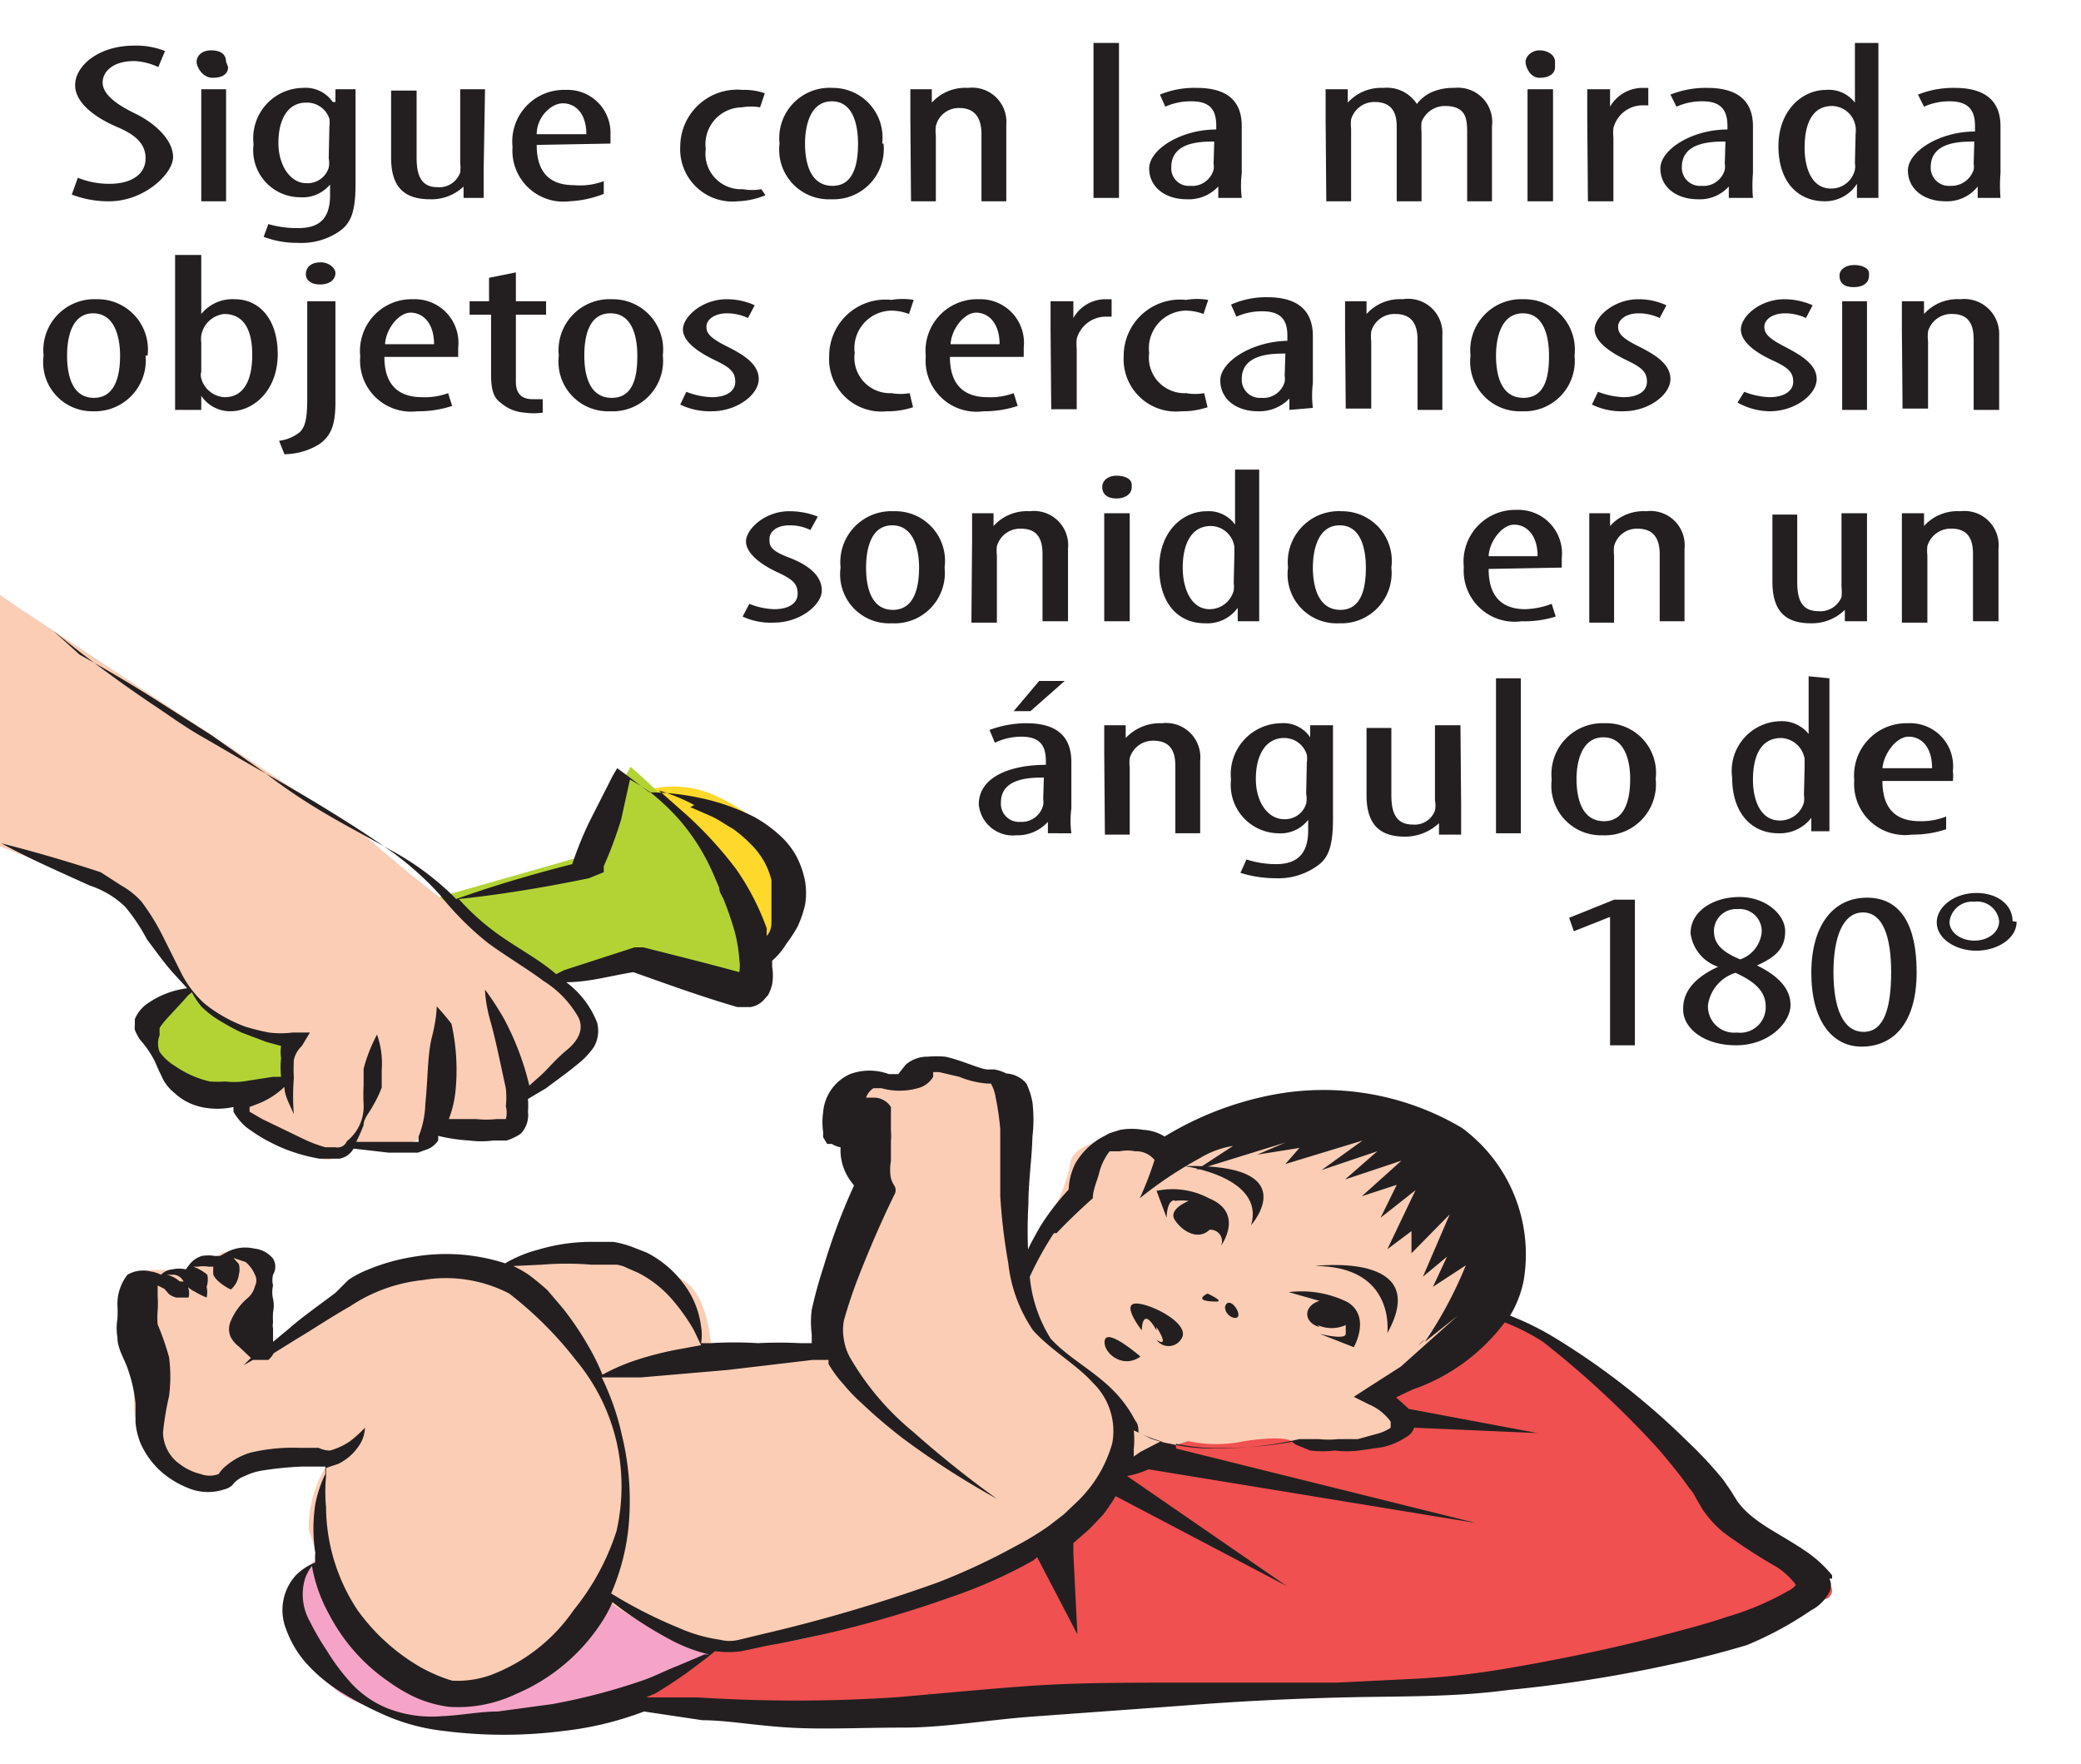 <svg id="Capa_1" data-name="Capa 1" xmlns="http://www.w3.org/2000/svg" viewBox="0 0 31.02 26.29"><defs><style>.cls-1{fill:#f05050;}.cls-2{fill:#ffd82c;}.cls-3{fill:#b3d335;}.cls-4{fill:#f5a4c7;}.cls-5{fill:#fccdb5;}.cls-6{fill:#231f20;}</style></defs><title>4-3meses</title><path class="cls-1" d="M9.22,25.39a7.56,7.56,0,0,1,2.58-3.17A85.64,85.64,0,0,1,20,19.28a11.91,11.91,0,0,1,3,.59,30,30,0,0,1,2.51,2.38,1.42,1.42,0,0,0,.79.81c.62.26,1.2.55.95.76A34.14,34.14,0,0,1,23,25c-1,.22-5.93.33-7.08.43a18.73,18.73,0,0,1-6.65,0"/><path class="cls-2" d="M9.31,11.91a1.51,1.51,0,0,1,1.26-.09,2.74,2.74,0,0,1,1.17.9v.63l-.35.91Z"/><path class="cls-3" d="M6.62,13.35l2-.57.78-1.35a7.9,7.9,0,0,1,1.78,2.18,1.77,1.77,0,0,1,0,1.19l-1.62-.57-1.45.41L3.69,16.28s-.53.19-.8,0-1-.93-.64-1.22,4.37-1.71,4.37-1.71"/><path class="cls-4" d="M10.93,24.28s-.2.51-1.41.95S5.8,25.85,5,25.18s-.92-1.75,0-2.08,6,1.18,6,1.18"/><path class="cls-5" d="M3.72,19.61s.35-.54.21-.74a.48.48,0,0,0-.48-.21c-.17,0-.11,0-.24.08l-.45.19H2.22c-.08,0-.34.11-.34.34A14.43,14.43,0,0,1,2,21c0,.38.57,1.17,1.13,1.12s.69-.4.91-.41,1-.1,1-.1a1.79,1.79,0,0,0-.44,1.18A4,4,0,0,0,6.42,25.1,2.43,2.43,0,0,0,8.79,24c.37-.74.22-.17.22-.17a3.74,3.74,0,0,0,1.74.7A5.15,5.15,0,0,0,13,24.1s2.81-.87,3.26-1.58l.45-.71,1-.33a2,2,0,0,0,.84,0c.61-.09.7,0,.7,0s1.11.3,1.45-.09-.18-.64-.18-.64.82-.54.93-.65a1.86,1.86,0,0,0,.4-1.78c-.33-.84-.54-1.33-1.21-1.51a2.66,2.66,0,0,0-1.48-.22,4.65,4.65,0,0,0-1.66.57s.06-.25-.55-.23-1,.19-1,.44a2.41,2.41,0,0,1-.32.78l-.44.71a14.19,14.19,0,0,1-.09-1.58c0-.46.06-1.08-.39-1.25s-1.07-.26-1.08-.13-.13.31-.31.29-.4-.29-.59-.05a.75.75,0,0,0-.11.58s0,.06.26.33a1.11,1.11,0,0,1,.06,1.2,4.49,4.49,0,0,0-.48,1.49c.11,0,0,.4,0,.4l-1.68.09h-.17s0-1-.51-1.19a5.91,5.91,0,0,0-1.84-.43c-.19.05-.9.39-.9.39a2.94,2.94,0,0,0-1.19-.23,18.38,18.38,0,0,0-2.17,1.3s-.24.05-.22-.46"/><path class="cls-5" d="M.31,9.08l5.16,3.4a19.42,19.42,0,0,0,2.39,1.81c.58.25,1,.66.93,1s-1.15,1.06-1.15,1.06.27.48-.06.53a7.38,7.38,0,0,1-1.08,0L6,17.08l-.9,0s0,.32-.43.16a6.83,6.83,0,0,1-1.05-.6s-.26-.22,0-.33a6.42,6.42,0,0,1,.73-.2l0-.64a1.64,1.64,0,0,1-1.33-.53c-.74-.67-.73-1.19-1.09-1.45a15.31,15.31,0,0,0-2-.9V8.82Z"/><path class="cls-6" d="M20.68,19.87c.68-1.22-1.08-1-1.08-1,1.21,0,1.08,1,1.08,1"/><path class="cls-6" d="M18.65,18.26s.82-.92-1-.88c0,0,1.21.16,1,.88"/><path class="cls-6" d="M19.64,19.75a.51.51,0,0,0,.42,0l0,.13c0,.1-.39,0-.39,0l.51.2s.26-.45-.09-.67a1.54,1.54,0,0,0-.88-.15l.46.13c-.24.07-.25.32,0,.39"/><path class="cls-6" d="M17.51,17.9a.77.77,0,0,1,.21,0s-.31.12-.21.28.34.32.52.15a.17.17,0,0,1,.17.24s.36-.49-.18-.71a1.15,1.15,0,0,0-.78-.11l.15.4s0-.26.12-.26"/><path class="cls-6" d="M18.26,19.48c0,.15.21.22.2.11s-.16-.26-.2-.11"/><path class="cls-6" d="M18,19.28c-.19.1,0,.12.13.12s-.13-.12-.13-.12"/><path class="cls-6" d="M21.14,20.05a.41.41,0,0,0,.1-.09l-.1.09"/><path class="cls-6" d="M17.24,19.78c.21.34,0,.19,0,.19a.22.22,0,0,0,.36,0c.19-.23-.48-.56-.68-.54s.1.4.1.4,0-.39.22,0"/><path class="cls-6" d="M17,20.22s-.48-.42-.53-.25.25.45.53.25"/><path class="cls-6" d="M2.86,14.79h0A1.29,1.29,0,0,0,3,15a1.39,1.39,0,0,0,.27.21,3.47,3.47,0,0,0,.33.18l.37.14.22.06a.57.57,0,0,0,0,.18,1.26,1.26,0,0,0,0,.28v0l-.12,0-.45.07a1.15,1.15,0,0,1-.26,0,1.77,1.77,0,0,1-.23,0,1.51,1.51,0,0,1-.52-.23.78.78,0,0,1-.23-.21.33.33,0,0,1,0-.25.81.81,0,0,1,0-.11l0,0s0,0,0,0v0a1.1,1.1,0,0,1,.11-.14l.24-.26.07-.08m5.49-.32h0c-.24-.21-.56-.38-.83-.57a3.55,3.55,0,0,1-.62-.55c.66-.07,1.31-.18,1.94-.31L9,13l0-.09a5.89,5.89,0,0,0,.26-.7l.13-.59a2.66,2.66,0,0,1,.33.21,3.46,3.46,0,0,1,.39.37,3.14,3.14,0,0,1,.52.82l.09.21c0,.08.06.14.08.21a4.59,4.59,0,0,1,.15.44,2.17,2.17,0,0,1,.07.42.58.58,0,0,1,0,.19h0c-.47-.13-1-.26-1.43-.37l-.08,0-.05,0-1.05.34Zm2-2.49h0l.32.14c.11.05.2.12.31.18a2,2,0,0,1,.27.23,1.21,1.21,0,0,1,.2.26,1.17,1.17,0,0,1,.11.28c0,.1,0,.19,0,.29s0,.2,0,.29,0,.17-.07.25a.06.06,0,0,0,0,0,.76.76,0,0,1,0-.11,3.77,3.77,0,0,0-.46-.89,5.91,5.91,0,0,0-.72-.79l-.43-.38C9.94,11.82,10.13,11.88,10.35,12ZM2.19,14c.12.16.24.33.38.49l.22.24a1.32,1.32,0,0,0-.58.22.53.53,0,0,0-.2.24v.09a.25.25,0,0,0,0,.07.71.71,0,0,0,.08.15,1.44,1.44,0,0,1,.18.25c.05.08.08.18.13.27a.64.64,0,0,0,.2.27.85.85,0,0,0,.4.21,1.12,1.12,0,0,0,.48,0h0s0,0,0,.07a.87.87,0,0,0,.19.23,2.52,2.52,0,0,0,.64.35,2.67,2.67,0,0,0,.45.12h.3a.3.3,0,0,0,.21-.15l0,0,.52.06.31,0h.13l.14-.05A.34.34,0,0,0,6.53,17a.25.25,0,0,0,0-.07A2.71,2.71,0,0,0,7,17a1.4,1.4,0,0,0,.35,0l.2,0a.82.82,0,0,0,.21-.1.4.4,0,0,0,.11-.33,1.25,1.25,0,0,0,0-.19l.27-.16c.13-.1.29-.21.46-.35a1.24,1.24,0,0,0,.25-.26.48.48,0,0,0,.05-.37,1.37,1.37,0,0,0-.46-.6c.34,0,.68-.1,1-.15.51.18,1,.36,1.55.52l.11,0,.09,0a.35.35,0,0,0,.19-.1l.07-.08a.64.64,0,0,0,.06-.16.78.78,0,0,0,0-.26s0-.06,0-.09a1.07,1.07,0,0,0,.21-.25,2.33,2.33,0,0,0,.17-.26,1.73,1.73,0,0,0,.11-.32,1.08,1.08,0,0,0,0-.36,1.36,1.36,0,0,0-.13-.37,1.19,1.19,0,0,0-.27-.33,1.9,1.9,0,0,0-.37-.26,3.26,3.26,0,0,0-.81-.28,3.68,3.68,0,0,0-.74-.08l-.37-.28-.11-.08-.07.12-.35.69a5.36,5.36,0,0,0-.25.62c-.59.15-1.17.32-1.73.52l-.06-.06a4.1,4.1,0,0,0-.9-.66c-.33-.19-.68-.37-1-.56a8.63,8.63,0,0,1-.89-.6l-.81-.57-.77-.49c-.47-.3-.89-.54-1.18-.7L.79,9.4l0,0,.39.31c.25.19.62.47,1.08.78.23.15.47.33.75.49s.58.34.9.52.63.36.94.55.64.4.94.61a4.67,4.67,0,0,1,.77.68,4.45,4.45,0,0,0,.72.72c.29.21.58.38.82.56a1.53,1.53,0,0,1,.52.54c.09.18,0,.35-.17.49s-.28.28-.39.38l-.17.15v0a4.1,4.1,0,0,0-.38-1,4.39,4.39,0,0,0-.28-.43s0,.19.08.47.15.64.23,1a1.26,1.26,0,0,1,0,.27.36.36,0,0,1,0,.19l0,0,0,0-.14,0a1.45,1.45,0,0,1-.3,0l-.41,0a1.6,1.6,0,0,0,.1-.42,3.17,3.17,0,0,0-.06-1A3.41,3.41,0,0,0,6.51,15s0,.18-.07.45-.06.63-.1,1a1.42,1.42,0,0,1-.1.49l0,.08H6.13l-.31,0-.51,0a2.72,2.72,0,0,0,.11-.25c0-.1.09-.19.14-.29a1.66,1.66,0,0,0,.13-.27c0-.09,0-.18,0-.26a1.3,1.3,0,0,0-.07-.53h0a2.35,2.35,0,0,0-.2.51c0,.08,0,.16,0,.25a2.61,2.61,0,0,0,0,.28.66.66,0,0,1-.25.55A.15.15,0,0,1,5,17.1H4.93s0,0-.08,0a2,2,0,0,1-.34-.13l-.6-.29-.19-.11s0,0,0,0v-.07l.13-.05a1.19,1.19,0,0,0,.39-.25l0,0c0,.14.09.28.14.41h0a3.35,3.35,0,0,1,0-.54,2.51,2.51,0,0,1,0-.27.4.4,0,0,1,.12-.21h0l.12-.2-.26,0a1.39,1.39,0,0,1-.35,0,3.15,3.15,0,0,1-.36-.09,2.18,2.18,0,0,1-.6-.34,1.59,1.59,0,0,1-.36-.48l-.26-.52a3.33,3.33,0,0,0-.32-.52,1.17,1.17,0,0,0-.3-.24L1.5,13c-.49-.16-1-.31-1.48-.43l0,0c.42.23.88.43,1.32.63a1.36,1.36,0,0,1,.53.32A2.83,2.83,0,0,1,2.19,14Z"/><path class="cls-6" d="M16,23h0l.24-.21.2-.21a2.75,2.75,0,0,0,.19-.28l2.55,1.34L16.8,22h0a1.31,1.31,0,0,0,.32-.1L22,22.7l-4.47-1.11a.43.43,0,0,1,0-.07,3.4,3.4,0,0,0,.46.06,6,6,0,0,0,1.27-.09.27.27,0,0,0,.1.06l.17.07a1.55,1.55,0,0,0,.37,0,1.45,1.45,0,0,0,.36,0l.35-.05a1.06,1.06,0,0,0,.35-.15.24.24,0,0,0,.12-.14l1.84.08L21,21l-.12-.11-.07-.06.1-.05.15-.07a2.9,2.9,0,0,0,1.37-1A3.18,3.18,0,0,1,23,20a14,14,0,0,1,1.74,1.62c.15.18.31.37.44.56a.56.56,0,0,1,.1.15l.1.17a1.65,1.65,0,0,0,.31.34,8.32,8.32,0,0,0,.8.52,1.18,1.18,0,0,1,.28.26l0,0a.27.27,0,0,1-.11.09,4.17,4.17,0,0,1-.92.39c-.35.12-.72.21-1.09.31-.75.19-1.53.35-2.32.48a11.7,11.7,0,0,1-1.19.13l-1.22.06c-.8,0-1.6,0-2.37,0s-1.52,0-2.22.05-1.39.12-2,.17a22.87,22.87,0,0,1-2.93,0l-.77,0,.14-.06c.2-.12.33-.21.46-.3l.32-.24.11-.09a1.36,1.36,0,0,0,.4,0l.37-.08a16.87,16.87,0,0,0,2.73-.72,7.29,7.29,0,0,0,1.24-.55l.06-.05.6,1.15L16,23.16ZM8.23,25.4h0l-.81.11c-.27,0-.56.06-.84.07a1.8,1.8,0,0,1-.81-.12,1.49,1.49,0,0,1-.56-.4,3.18,3.18,0,0,1-.34-.46,3.94,3.94,0,0,1-.25-.43.82.82,0,0,1-.07-.65.72.72,0,0,1,.1-.18,2.3,2.3,0,0,0,.26.73,2.77,2.77,0,0,0,.89,1,2.58,2.58,0,0,0,.37.22,1.8,1.8,0,0,0,.52.15,2,2,0,0,0,1-.19A2.84,2.84,0,0,0,9,24.13a2,2,0,0,0,.13-.25,6,6,0,0,0,.92.59,2.44,2.44,0,0,0,.52.19l-.07,0-.4.17c-.16.06-.33.15-.5.21A9.2,9.2,0,0,1,8.23,25.4ZM4.75,21.58H4.46a2.73,2.73,0,0,0-.72.07,1,1,0,0,0-.36.19.49.49,0,0,0-.12.13v0h0l0,0,0,0a.38.38,0,0,1-.27,0,.83.83,0,0,1-.3-.14.59.59,0,0,1-.26-.48,4.33,4.33,0,0,1,.09-.54,2.24,2.24,0,0,0,0-.58,4,4,0,0,0-.17-.49,1.2,1.2,0,0,1,0-.2,1.64,1.64,0,0,0,0-.22l0-.16.1.05.07.08a.28.28,0,0,0,.11.05l.12,0h.06l0,0a.24.24,0,0,0,0-.13.15.15,0,0,0-.07-.11l-.06,0A.46.46,0,0,0,2.49,19H2.6a.19.19,0,0,1,.1.05,1,1,0,0,1,.08.11.38.38,0,0,0,.12.09,1.33,1.33,0,0,0,.18.09h0a.36.36,0,0,0,0-.16A.34.34,0,0,0,3.09,19a.68.68,0,0,0-.21-.12h0l.07,0a.47.47,0,0,1,.16,0s0,0,.07,0a.84.84,0,0,0,0,.12.31.31,0,0,0,.09.11.76.76,0,0,0,.17.11h0A.34.34,0,0,0,3.56,19a.31.31,0,0,0,0-.16l-.08-.09.18.06,0,0A.49.49,0,0,1,3.8,19a.18.18,0,0,1,0,.17.33.33,0,0,1-.1.17.92.92,0,0,0-.26.35.29.29,0,0,0,0,.24.43.43,0,0,0,.12.14l.18.17-.11.11,0,0,.14-.08,0,0H4a.35.35,0,0,0,.08-.1.08.08,0,0,1,0,0l.37-.23c.22-.13.47-.3.77-.47a2.39,2.39,0,0,1,1.08-.39,2.05,2.05,0,0,1,1.29.2,5.56,5.56,0,0,1,1,1,2.93,2.93,0,0,1,.6,1.21,3,3,0,0,1,0,1.33A3.63,3.63,0,0,1,8.55,24a2.61,2.61,0,0,1-1.12.92,1.46,1.46,0,0,1-.69.13,1.91,1.91,0,0,1-.27-.1,2.11,2.11,0,0,1-.3-.16A3,3,0,0,1,5.33,24a2.81,2.81,0,0,1-.47-1.54,2.39,2.39,0,0,1,0-.45c0-.06,0-.11,0-.13l.18-.06a.78.78,0,0,0,.31-.27.5.5,0,0,0,.09-.27h0a1.87,1.87,0,0,1-.22.2,1,1,0,0,1-.3.14A.37.37,0,0,1,4.75,21.58ZM2.18,19.09h0s0,0,.06,0h0l0,0h0l0,0h-.2Zm5.9-.24h0a4.44,4.44,0,0,1,.73,0l.19,0h.09l.1,0a.5.5,0,0,1,.16.05l.16.07a1.68,1.68,0,0,1,.51.4,2.91,2.91,0,0,1,.32.45l.11.23-.38.07a4.82,4.82,0,0,0-.58.15,3,3,0,0,0-.51.22,3.11,3.11,0,0,0-.2-.41,4.52,4.52,0,0,0-.39-.58l-.23-.27A3.74,3.74,0,0,0,7.88,19a1.71,1.71,0,0,0-.23-.13Zm2.76,1.57h0l.68-.08.59-.07.24,0,0,.06a1.78,1.78,0,0,0,.23.31,2.4,2.4,0,0,0,.27.28,7.6,7.6,0,0,0,.61.52,12.41,12.41,0,0,0,1.4.9l0,0a15.45,15.45,0,0,1-1.25-1,4.07,4.07,0,0,1-.93-1.09.79.79,0,0,1-.1-.28.78.78,0,0,1,0-.29q.09-.32.21-.63c.16-.41.34-.83.54-1.24a.13.13,0,0,0,0-.14l0,0,0,0,0,0a.37.37,0,0,1-.05-.11.69.69,0,0,1,0-.25c0-.08,0-.2,0-.3a.81.81,0,0,0,0-.16V16.6a.93.93,0,0,0,0-.1.3.3,0,0,0-.25-.14l-.12,0a.27.27,0,0,1,.11-.14s0,0,.12,0a1,1,0,0,0,.54,0,.37.37,0,0,0,.23-.17l0-.07H14l.3.07a1.35,1.35,0,0,0,.41.1h.06s0,0,0,0a.59.59,0,0,1,.07.2,4,4,0,0,1,.07.48l0,1a8.78,8.78,0,0,0,.12,1,2.19,2.19,0,0,0,.37,1c.27.3.65.51.89.78a1,1,0,0,1,.29.9,1.93,1.93,0,0,1-.51.86l-.21.2-.22.17a4.33,4.33,0,0,1-.51.31,9.52,9.52,0,0,1-1.16.54,23.45,23.45,0,0,1-2.62.77l-.33.08a.58.58,0,0,1-.29,0,2.31,2.31,0,0,1-.62-.18,6.82,6.82,0,0,1-1-.51,3.3,3.3,0,0,0,.26-1,4.13,4.13,0,0,0-.1-1.36,3.82,3.82,0,0,0-.3-.86l.59,0Zm3.9-4.2ZM17,21.64h0l-.1.07,0-.11a1.29,1.29,0,0,0,0-.28l.13.06a2.65,2.65,0,0,0,.3.11h.1l-.09,0h-.05Zm-1.25-3.26h0c.17-.18.36-.36.54-.52l0,0v0c0-.12.06-.25.09-.36a.89.89,0,0,1,.16-.34s0,0,0,0l.05,0,.1,0a.58.58,0,0,1,.23,0,.35.35,0,0,1,.29.13,5,5,0,0,1-.22.57,6,6,0,0,1,.9-.6,1.37,1.37,0,0,1,.49-.18l-.55.36,1.33-.41-.42.18.63-.1-.21.24L20.31,17l-.61.44.83-.28-.48.42.84-.28-.59.53.52-.17-.24.49.52-.41-.42.88.36-.27,0,.33.57-.58-.4.93.36-.3-.21.45.49-.32A6.14,6.14,0,0,1,21.24,20l.49-.39h0l-.85.76,0,0-.5.32-.2.13.22.11a.77.77,0,0,1,.33.26s0,.05,0,.09a.63.63,0,0,1-.2.09l-.29.08-.29,0a1.38,1.38,0,0,1-.29,0l-.13,0-.1,0-.06,0h0a5.46,5.46,0,0,1-1.28.14,2.73,2.73,0,0,1-.64-.07,1.67,1.67,0,0,1-.3-.08l-.18-.09c0-.06,0-.12-.05-.18a1.82,1.82,0,0,0-.34-.46c-.28-.28-.68-.49-.92-.76a2.1,2.1,0,0,1-.31-.92A4.88,4.88,0,0,1,15.71,18.38Zm11.56,5.15,0-.05a1.8,1.8,0,0,0-.38-.35c-.29-.2-.58-.34-.78-.5a1.18,1.18,0,0,1-.25-.25l-.1-.16-.11-.16a5.93,5.93,0,0,0-.53-.57,10.83,10.83,0,0,0-2-1.56,4.21,4.21,0,0,0-.65-.32,1.65,1.65,0,0,0,.2-.51,2.34,2.34,0,0,0-.92-2.29,4.05,4.05,0,0,0-2.83-.49,4.84,4.84,0,0,0-1.6.62l0,0a.67.67,0,0,0-.32-.1,1,1,0,0,0-.34,0l-.16.05-.13.07a1.06,1.06,0,0,0-.38.38.94.94,0,0,0-.1.39,3.64,3.64,0,0,0-.43.56c-.06.11-.12.21-.17.32s0,.09,0,.13a7,7,0,0,1,0-.8c0-.33.05-.65.06-1a2.18,2.18,0,0,0,0-.51,1.13,1.13,0,0,0-.09-.28A.43.43,0,0,0,15,16a.62.62,0,0,0-.18-.06h-.1c-.1,0-.39-.14-.63-.19a1.42,1.42,0,0,0-.26,0,.49.49,0,0,0-.33.12l-.11.14-.14,0a.83.83,0,0,0-.58,0,.68.68,0,0,0-.4.57,1,1,0,0,0,0,.29l0,.08.06.1,0,0h0l0,0v0l.07,0a.32.32,0,0,0,.13.05h0a.78.78,0,0,0,.14.49l.06.08h0a9.18,9.18,0,0,0-.45,1.2c-.07.21-.13.43-.18.65a1.45,1.45,0,0,0,0,.37l0,.13-.17,0a6.05,6.05,0,0,0-.63,0,5.7,5.7,0,0,0-.71,0l-.14,0a.71.71,0,0,0,0-.25,1.32,1.32,0,0,0-.2-.55,1.58,1.58,0,0,0-.61-.55l-.23-.09a1.54,1.54,0,0,0-.27-.07l-.11,0H8.83a2.78,2.78,0,0,0-.82.12,1.91,1.91,0,0,0-.48.2,2.86,2.86,0,0,0-1.35-.1,3,3,0,0,0-.71.2,1.41,1.41,0,0,0-.28.15L5,19.27c-.28.21-.52.38-.7.54L4.07,20s0,0,0-.06l0-.14a.24.24,0,0,1,0-.09,1.25,1.25,0,0,1,0-.15.47.47,0,0,0,0-.2.45.45,0,0,1,0-.2A.34.34,0,0,1,4.07,19a.23.23,0,0,0,0-.24.41.41,0,0,0-.28-.15.58.58,0,0,0-.42.06l-.09.05-.08,0a.57.57,0,0,0-.19,0,.37.37,0,0,0-.18.12l-.06.08a.45.45,0,0,0-.2,0,.27.27,0,0,0-.17.08.5.5,0,0,0-.16-.05A.46.46,0,0,0,1.9,19a.71.71,0,0,0-.15.44,1.64,1.64,0,0,1,0,.22.83.83,0,0,0,0,.27c0,.18.11.33.16.49a2.13,2.13,0,0,1,.11.5v.28a1.09,1.09,0,0,0,.07.3,1.23,1.23,0,0,0,.42.52,1.43,1.43,0,0,0,.35.18.76.76,0,0,0,.48,0,.27.27,0,0,0,.12-.06l0,0,0,0h0A.41.41,0,0,1,3.65,22a.92.92,0,0,1,.25-.08,5.16,5.16,0,0,1,.58-.06l.3,0h.07l0,.11a1.79,1.79,0,0,0-.15.45,2.4,2.4,0,0,0,0,.73.68.68,0,0,0,0,.14.84.84,0,0,0-.29.19.77.77,0,0,0-.15.79,1.57,1.57,0,0,0,.27.48,2.31,2.31,0,0,0,.52.45,5.16,5.16,0,0,0,.7.37,3,3,0,0,0,.87.23,7,7,0,0,0,1.78,0,4.91,4.91,0,0,0,1.2-.29l.87.13c.36,0,.79.08,1.3.11s1.07,0,1.7,0,1.27-.12,2-.17l2.2-.16c.76-.06,1.55-.1,2.36-.12s1.63,0,2.45-.11a20.71,20.71,0,0,0,2.42-.38c.39-.08.77-.18,1.14-.29A5.29,5.29,0,0,0,27,24a.63.63,0,0,0,.24-.22.25.25,0,0,0,.05-.19A.47.47,0,0,0,27.27,23.53Z"/><path class="cls-6" d="M1.16,2.65a1.27,1.27,0,0,0,.47.09c.34,0,.54-.15.54-.38S2,2,1.74,1.89s-.62-.33-.62-.62S1.47.68,2,.68a1.18,1.18,0,0,1,.46.08L2.36,1A.94.94,0,0,0,2,.91c-.32,0-.47.16-.47.32s.17.31.48.46.57.4.57.65S2.15,3,1.63,3a1.52,1.52,0,0,1-.56-.1Z"/><path class="cls-6" d="M3,3H3V1.33h.37V3Zm.4-2c0,.1-.08.16-.23.16S2.93,1,2.93.92,3,.75,3.15.75,3.37.82,3.37.92Z"/><path class="cls-6" d="M4.91,1.89h0a.49.49,0,0,0,0-.12.35.35,0,0,0-.35-.24c-.27,0-.41.25-.41.6s.19.6.41.6a.33.33,0,0,0,.34-.23.36.36,0,0,0,0-.14Zm.39-.56c0,.12,0,.26,0,.51v.9c0,.42-.07.58-.23.7a1,1,0,0,1-.63.18,1.41,1.41,0,0,1-.51-.09L4,3.34a1.55,1.55,0,0,0,.44.06c.3,0,.48-.12.48-.49V2.75h0a.53.53,0,0,1-.45.19.7.7,0,0,1-.69-.79.75.75,0,0,1,.74-.84.49.49,0,0,1,.44.21H5l0-.19Z"/><path class="cls-6" d="M7.21,2.51c0,.18,0,.32,0,.44H6.91l0-.17h0a.69.69,0,0,1-.5.19c-.42,0-.58-.22-.58-.62v-1h.38v1c0,.25.06.44.31.44a.33.33,0,0,0,.34-.22.59.59,0,0,0,0-.14V1.33h.37Z"/><path class="cls-6" d="M8.74,2h0c0-.32-.17-.46-.35-.46S8,1.75,8,2ZM8,2.16c0,.5.29.6.56.6A1,1,0,0,0,9,2.7L9,2.89A1.58,1.58,0,0,1,8.49,3a.76.76,0,0,1-.85-.81.77.77,0,0,1,.79-.85A.64.64,0,0,1,9.1,2v.14Z"/><path class="cls-6" d="M11.41,2.91A1.18,1.18,0,0,1,11,3a.78.78,0,0,1-.86-.82.85.85,0,0,1,.93-.84.91.91,0,0,1,.33.05l-.07.21a.76.76,0,0,0-.27,0,.55.55,0,0,0-.54.62.53.53,0,0,0,.55.6.82.82,0,0,0,.28,0Z"/><path class="cls-6" d="M12,2.14h0c0,.27.07.63.41.63s.38-.38.38-.63-.06-.63-.39-.63-.4.38-.4.63m1.17,0a.75.75,0,0,1-.78.83.74.74,0,0,1-.77-.83.75.75,0,0,1,.79-.83A.74.74,0,0,1,13.15,2.14Z"/><path class="cls-6" d="M13.57,1.75c0-.19,0-.29,0-.42h.32l0,.2h0a.67.67,0,0,1,.54-.22.51.51,0,0,1,.57.55V3h-.37v-1c0-.19-.06-.39-.33-.39a.35.35,0,0,0-.35.27.59.59,0,0,0,0,.14V3h-.37Z"/><rect class="cls-6" x="16.3" y="0.64" width="0.38" height="2.31"/><path class="cls-6" d="M18.1,2.11h0c-.19,0-.64,0-.64.38a.26.26,0,0,0,.28.28.33.33,0,0,0,.35-.24.28.28,0,0,0,0-.09Zm.06.84,0-.17h0a.6.6,0,0,1-.47.19c-.32,0-.56-.18-.56-.46s.47-.58,1-.58V1.88c0-.22-.07-.37-.37-.37a.93.93,0,0,0-.39.08l-.08-.18a1.34,1.34,0,0,1,.55-.1c.47,0,.67.21.67.57v.7a1.5,1.5,0,0,0,0,.37Z"/><path class="cls-6" d="M19.76,1.75c0-.19,0-.29,0-.42h.33v.2h0a.67.67,0,0,1,.53-.22.53.53,0,0,1,.5.24h0a.58.58,0,0,1,.23-.18.81.81,0,0,1,.33-.06.51.51,0,0,1,.56.57V3h-.37v-1c0-.21,0-.42-.33-.42a.37.37,0,0,0-.35.24.76.76,0,0,0,0,.15V3h-.37V1.89c0-.18-.05-.37-.33-.37a.36.36,0,0,0-.35.26.66.66,0,0,0,0,.14V3h-.37Z"/><path class="cls-6" d="M22.77,3h0V1.33h.38V3Zm.41-2c0,.1-.09.16-.23.16S22.74,1,22.74.92s.09-.17.21-.17S23.18.82,23.18.92Z"/><path class="cls-6" d="M23.66,1.75c0-.14,0-.3,0-.42H24l0,.26h0a.56.56,0,0,1,.49-.28h.08v.26H24.5a.45.45,0,0,0-.45.34.61.61,0,0,0,0,.14V3h-.38Z"/><path class="cls-6" d="M25.72,2.11h0c-.19,0-.65,0-.65.38a.27.27,0,0,0,.29.28.33.33,0,0,0,.35-.24.28.28,0,0,0,0-.09Zm.05.84,0-.17h0a.58.58,0,0,1-.46.19c-.32,0-.56-.18-.56-.46s.47-.58,1-.58V1.88c0-.22-.08-.37-.37-.37a.93.93,0,0,0-.39.08l-.09-.18a1.42,1.42,0,0,1,.55-.1c.47,0,.68.21.68.57v.7a2.23,2.23,0,0,0,0,.37Z"/><path class="cls-6" d="M27.66,2h0a.41.41,0,0,0,0-.11.36.36,0,0,0-.35-.31c-.31,0-.41.29-.41.62s.12.61.39.61a.36.36,0,0,0,.36-.28.3.3,0,0,0,0-.1ZM28,.64V2.56c0,.11,0,.29,0,.39h-.32l0-.21h0A.56.56,0,0,1,27.2,3c-.4,0-.69-.29-.69-.82s.35-.84.71-.84a.49.49,0,0,1,.43.19h0V.64Z"/><path class="cls-6" d="M29.43,2.11h0c-.2,0-.65,0-.65.38a.27.27,0,0,0,.29.28.35.35,0,0,0,.35-.24.28.28,0,0,0,0-.09Zm.05.84,0-.17h0A.58.58,0,0,1,29,3c-.32,0-.56-.18-.56-.46s.47-.58,1-.58V1.88c0-.22-.08-.37-.38-.37a.92.92,0,0,0-.38.08l-.09-.18a1.42,1.42,0,0,1,.55-.1c.47,0,.68.21.68.57v.7a2.23,2.23,0,0,0,0,.37Z"/><path class="cls-6" d="M1,5.3H1c0,.26.06.63.4.63s.39-.38.39-.63-.07-.63-.4-.63S1,5.05,1,5.3m1.17,0a.76.76,0,0,1-.79.83A.73.73,0,0,1,.65,5.3a.76.76,0,0,1,.79-.84A.75.75,0,0,1,2.2,5.3Z"/><path class="cls-6" d="M3,5.54H3a.18.18,0,0,0,0,.1.38.38,0,0,0,.35.28c.3,0,.41-.28.41-.63s-.11-.61-.42-.61A.39.39,0,0,0,3,5a.45.45,0,0,0,0,.11Zm-.39.57c0-.1,0-.28,0-.39V3.8H3v.88H3a.6.6,0,0,1,.5-.22c.36,0,.64.29.64.82s-.35.85-.71.85A.52.52,0,0,1,3,5.9h0l0,.21Z"/><path class="cls-6" d="M4.16,6.57h0a.61.61,0,0,0,.31-.13c.08-.08.11-.2.11-.51V4.49H5V6c0,.34-.07.5-.24.62a1,1,0,0,1-.52.15ZM5,4.07c0,.1-.09.17-.23.17s-.22-.07-.21-.17.09-.16.22-.16S5,4,5,4.07Z"/><path class="cls-6" d="M6.47,5.13h0c0-.32-.17-.47-.35-.47s-.37.25-.38.47Zm-.74.19c0,.49.29.6.56.6a1,1,0,0,0,.39-.06l.06.19a1.58,1.58,0,0,1-.52.08.76.76,0,0,1-.85-.82.77.77,0,0,1,.79-.85.65.65,0,0,1,.67.72v.14Z"/><path class="cls-6" d="M7.69,4.06v.43h.45v.2H7.69v1c0,.2.11.26.25.26h.15v.2a.91.91,0,0,1-.27,0A.6.6,0,0,1,7.46,6c-.1-.07-.14-.19-.14-.41V4.69H7v-.2h.29V4.14Z"/><path class="cls-6" d="M8.71,5.3h0c0,.26.06.63.41.63s.38-.38.38-.63-.06-.63-.4-.63-.39.38-.39.63m1.17,0a.75.75,0,0,1-.78.83.74.74,0,0,1-.77-.83.76.76,0,0,1,.79-.84A.75.75,0,0,1,9.88,5.3Z"/><path class="cls-6" d="M10.23,5.84a1.14,1.14,0,0,0,.38.08c.22,0,.35-.09.35-.23s-.07-.21-.3-.32-.48-.27-.48-.46.29-.45.65-.45a1,1,0,0,1,.42.09l-.1.19a.74.74,0,0,0-.31-.07c-.2,0-.31.1-.31.2s.06.17.3.29.48.26.48.49-.32.48-.7.48a1,1,0,0,1-.47-.1Z"/><path class="cls-6" d="M13.61,6.07a1.18,1.18,0,0,1-.39.06.78.78,0,0,1-.86-.82.84.84,0,0,1,.93-.84,1,1,0,0,1,.33,0l-.07.21a.76.76,0,0,0-.27-.05.56.56,0,0,0-.54.63.53.53,0,0,0,.55.6.77.77,0,0,0,.27,0Z"/><path class="cls-6" d="M14.9,5.13h0c0-.32-.17-.47-.35-.47s-.37.25-.38.47Zm-.74.19c0,.49.29.6.56.6a1,1,0,0,0,.39-.06l.06.19a1.56,1.56,0,0,1-.51.08.76.76,0,0,1-.86-.82.77.77,0,0,1,.79-.85.65.65,0,0,1,.67.72v.14Z"/><path class="cls-6" d="M15.66,4.91c0-.14,0-.3,0-.42H16l0,.25h0a.55.55,0,0,1,.49-.28h.08v.26H16.5a.45.45,0,0,0-.45.33.76.76,0,0,0,0,.15v.9h-.38Z"/><path class="cls-6" d="M18,6.07a1.18,1.18,0,0,1-.39.06.78.78,0,0,1-.86-.82.84.84,0,0,1,.93-.84,1,1,0,0,1,.33,0l-.07.21a.76.76,0,0,0-.27-.05.56.56,0,0,0-.54.63.53.53,0,0,0,.55.6.77.77,0,0,0,.27,0Z"/><path class="cls-6" d="M19.16,5.27h0c-.19,0-.65,0-.65.38a.27.27,0,0,0,.29.28.33.33,0,0,0,.35-.24.31.31,0,0,0,0-.09Zm.06.84,0-.17h0a.62.62,0,0,1-.47.19c-.32,0-.56-.18-.56-.46s.47-.58,1-.59V5c0-.21-.08-.36-.37-.36a.93.93,0,0,0-.39.08l-.08-.18a1.29,1.29,0,0,1,.54-.11c.48,0,.68.22.68.58v.7a1.5,1.5,0,0,0,0,.37Z"/><path class="cls-6" d="M20.05,4.91c0-.19,0-.29,0-.42h.32l0,.19h0a.67.67,0,0,1,.54-.22A.51.51,0,0,1,21.5,5V6.11h-.37V5.06c0-.19-.06-.38-.33-.38a.36.36,0,0,0-.36.26.66.66,0,0,0,0,.15v1h-.38Z"/><path class="cls-6" d="M22.3,5.3h0c0,.26.06.63.41.63s.38-.38.38-.63-.06-.63-.39-.63-.4.38-.4.63m1.17,0a.75.75,0,0,1-.78.83.74.74,0,0,1-.77-.83.76.76,0,0,1,.79-.84A.75.75,0,0,1,23.47,5.3Z"/><path class="cls-6" d="M23.82,5.84a1.2,1.2,0,0,0,.38.08c.22,0,.35-.09.35-.23s-.07-.21-.3-.32-.48-.27-.48-.46.29-.45.65-.45a1,1,0,0,1,.42.09l-.1.19a.74.74,0,0,0-.31-.07c-.2,0-.31.1-.31.2s.06.17.3.29.48.26.48.49-.32.48-.7.48a1,1,0,0,1-.47-.1Z"/><path class="cls-6" d="M26,5.84a1.14,1.14,0,0,0,.38.08c.21,0,.35-.09.35-.23s-.07-.21-.31-.32-.47-.27-.47-.46.28-.45.65-.45a1.05,1.05,0,0,1,.42.09l-.1.19a.74.74,0,0,0-.31-.07c-.2,0-.31.1-.31.2s.06.17.29.29.49.26.49.49-.32.48-.7.48A1,1,0,0,1,25.9,6Z"/><path class="cls-6" d="M27.46,6.11h0V4.49h.37V6.11Zm.4-2c0,.1-.08.17-.23.17s-.21-.07-.21-.17.1-.16.22-.16S27.86,4,27.86,4.07Z"/><path class="cls-6" d="M28.35,4.91c0-.19,0-.29,0-.42h.33l0,.19h0a.67.67,0,0,1,.54-.22A.52.52,0,0,1,29.8,5V6.11h-.38V5.06c0-.19-.05-.38-.32-.38a.36.36,0,0,0-.36.26.66.66,0,0,0,0,.15v1h-.38Z"/><path class="cls-6" d="M11.17,9a1.07,1.07,0,0,0,.37.08c.22,0,.35-.09.35-.23s-.06-.21-.3-.32-.47-.28-.47-.46.28-.45.64-.45a1.13,1.13,0,0,1,.43.08l-.11.2a.68.68,0,0,0-.31-.07c-.2,0-.3.1-.3.2s0,.17.29.28.49.27.49.49-.33.48-.71.48a1,1,0,0,1-.47-.09Z"/><path class="cls-6" d="M12.91,8.46h0c0,.26.06.63.4.63s.39-.38.39-.63-.07-.63-.4-.63-.39.38-.39.63m1.17,0a.75.75,0,0,1-.79.83.73.73,0,0,1-.76-.83.76.76,0,0,1,.79-.84A.74.74,0,0,1,14.08,8.46Z"/><path class="cls-6" d="M14.49,8.07c0-.2,0-.29,0-.42h.32l0,.19h0a.67.67,0,0,1,.54-.22.51.51,0,0,1,.57.56V9.26h-.38v-1c0-.19-.05-.38-.32-.38a.36.36,0,0,0-.36.26.61.61,0,0,0,0,.14v1h-.38Z"/><path class="cls-6" d="M16.46,9.26h0V7.65h.38V9.26Zm.41-2c0,.1-.09.17-.23.17s-.21-.07-.21-.17.09-.17.21-.17S16.87,7.13,16.87,7.23Z"/><path class="cls-6" d="M18.4,8.26h0V8.15a.36.36,0,0,0-.35-.31c-.31,0-.42.3-.42.62s.13.62.4.62a.37.37,0,0,0,.36-.28.37.37,0,0,0,0-.11ZM18.77,7V8.88c0,.11,0,.29,0,.38h-.32l0-.2h0a.56.56,0,0,1-.49.23c-.4,0-.68-.3-.68-.83s.34-.84.71-.84a.48.48,0,0,1,.42.2h0V7Z"/><path class="cls-6" d="M19.57,8.46h0c0,.26.07.63.41.63s.38-.38.38-.63-.06-.63-.39-.63-.4.38-.4.63m1.17,0a.75.75,0,0,1-.78.83.73.73,0,0,1-.76-.83A.76.76,0,0,1,20,7.62.74.74,0,0,1,20.74,8.46Z"/><path class="cls-6" d="M22.92,8.29h0c0-.32-.17-.47-.35-.47s-.37.25-.38.47Zm-.73.19c0,.49.28.6.55.6A1.22,1.22,0,0,0,23.13,9l.06.19a1.57,1.57,0,0,1-.51.07.76.76,0,0,1-.86-.81.77.77,0,0,1,.79-.85.65.65,0,0,1,.67.72v.14Z"/><path class="cls-6" d="M23.69,8.07c0-.2,0-.29,0-.42H24l0,.19h0a.67.67,0,0,1,.54-.22.51.51,0,0,1,.57.56V9.26h-.37v-1c0-.19-.06-.38-.33-.38a.35.35,0,0,0-.35.26.59.59,0,0,0,0,.14v1h-.37Z"/><path class="cls-6" d="M27.83,8.82c0,.18,0,.32,0,.44h-.33l0-.17h0a.7.7,0,0,1-.51.2c-.41,0-.57-.22-.57-.62v-1h.37v1c0,.26.06.44.32.44a.34.34,0,0,0,.34-.21.66.66,0,0,0,0-.15V7.65h.38Z"/><path class="cls-6" d="M28.35,8.07c0-.2,0-.29,0-.42h.33l0,.19h0a.67.67,0,0,1,.54-.22.51.51,0,0,1,.57.56V9.26h-.38v-1c0-.19-.05-.38-.32-.38a.36.36,0,0,0-.36.26.61.61,0,0,0,0,.14v1h-.38Z"/><path class="cls-6" d="M15.56,11.59h0c-.19,0-.64,0-.64.37a.27.27,0,0,0,.29.29.33.33,0,0,0,.34-.25.28.28,0,0,0,0-.09Zm.06.83h0l0-.17h0a.61.61,0,0,1-.47.2.51.51,0,0,1-.56-.46c0-.41.47-.59,1-.59v-.05c0-.22-.07-.37-.37-.37a.93.93,0,0,0-.39.09l-.08-.19a1.58,1.58,0,0,1,.55-.1c.47,0,.67.21.67.58v.69a1.42,1.42,0,0,0,0,.37Zm.25-2.27-.51.45h-.25l.38-.45Z"/><path class="cls-6" d="M16.46,11.22c0-.19,0-.28,0-.41h.32l0,.19h0a.7.7,0,0,1,.54-.22.51.51,0,0,1,.57.56v1.08h-.37v-1c0-.19-.05-.38-.33-.38a.36.36,0,0,0-.35.26.59.59,0,0,0,0,.14v1h-.37Z"/><path class="cls-6" d="M19.48,11.36h0a.36.36,0,0,0,0-.11.35.35,0,0,0-.34-.25c-.27,0-.42.25-.42.61s.19.6.42.6a.33.33,0,0,0,.33-.23.4.4,0,0,0,0-.15Zm.39-.55c0,.11,0,.25,0,.5v.9c0,.43-.08.59-.24.7a1,1,0,0,1-.62.18,1.78,1.78,0,0,1-.52-.08l.09-.2a1.43,1.43,0,0,0,.44.07c.29,0,.48-.13.48-.5v-.16h0a.52.52,0,0,1-.45.2.72.72,0,0,1-.7-.8.76.76,0,0,1,.74-.84.48.48,0,0,1,.44.21h0l0-.18Z"/><path class="cls-6" d="M21.78,12c0,.18,0,.32,0,.44h-.33l0-.17h0a.74.74,0,0,1-.51.2c-.41,0-.57-.22-.57-.62v-1h.37v1c0,.25.06.44.32.44a.32.32,0,0,0,.33-.21.39.39,0,0,0,0-.15V10.81h.38Z"/><rect class="cls-6" x="22.3" y="10.11" width="0.37" height="2.31"/><path class="cls-6" d="M23.5,11.61h0c0,.27.07.63.41.63s.39-.38.39-.63-.07-.62-.4-.62-.4.38-.4.62m1.18,0a.76.76,0,0,1-.79.84.74.74,0,0,1-.76-.83.76.76,0,0,1,.79-.84A.74.74,0,0,1,24.68,11.61Z"/><path class="cls-6" d="M26.9,11.42h0v-.11a.37.37,0,0,0-.35-.31c-.32,0-.42.3-.42.62s.12.61.4.61a.37.37,0,0,0,.36-.27.37.37,0,0,0,0-.11Zm.37-1.31V12c0,.11,0,.3,0,.39H27l0-.2h0a.59.59,0,0,1-.49.23c-.4,0-.69-.3-.69-.83a.74.74,0,0,1,.71-.84.51.51,0,0,1,.43.19h0v-.86Z"/><path class="cls-6" d="M28.8,11.45h0c0-.33-.17-.47-.35-.47s-.37.25-.39.47Zm-.74.19c0,.49.28.6.56.6a1,1,0,0,0,.39-.07l0,.19a1.56,1.56,0,0,1-.51.08.76.76,0,0,1-.86-.81.78.78,0,0,1,.8-.85.64.64,0,0,1,.67.71.66.66,0,0,1,0,.15Z"/><polygon class="cls-6" points="24 13.67 23.99 13.67 23.46 13.88 23.39 13.68 24.06 13.41 24.37 13.41 24.37 15.58 24 15.58 24 13.67"/><path class="cls-6" d="M26.32,15h0c0-.25-.21-.39-.45-.5a.59.59,0,0,0-.41.48.39.39,0,0,0,.43.41.38.38,0,0,0,.43-.39m-.77-1.11h0c0,.22.2.33.39.41a.48.48,0,0,0,.32-.4.33.33,0,0,0-.36-.35A.33.33,0,0,0,25.55,13.91Zm-.46,1.14c0-.31.26-.5.52-.62h0a.61.61,0,0,1-.41-.5c0-.33.34-.54.73-.54s.68.26.68.51-.13.38-.42.51h0c.29.14.5.33.5.59s-.32.6-.81.6S25.09,15.32,25.09,15.05Z"/><path class="cls-6" d="M27.33,14.49h0c0,.53.14.89.45.89s.41-.37.41-.89-.12-.89-.42-.89-.44.37-.44.89m1.24,0c0,.79-.37,1.11-.82,1.11S27,15.2,27,14.5s.32-1.12.83-1.12S28.57,13.8,28.57,14.49Z"/><path class="cls-6" d="M29.06,13.74h0c0,.16.17.28.37.28s.37-.12.37-.29a.33.33,0,0,0-.37-.29.34.34,0,0,0-.37.3m1,0c0,.25-.29.43-.6.43s-.59-.18-.59-.42.27-.44.59-.44S30,13.49,30,13.73Z"/></svg>